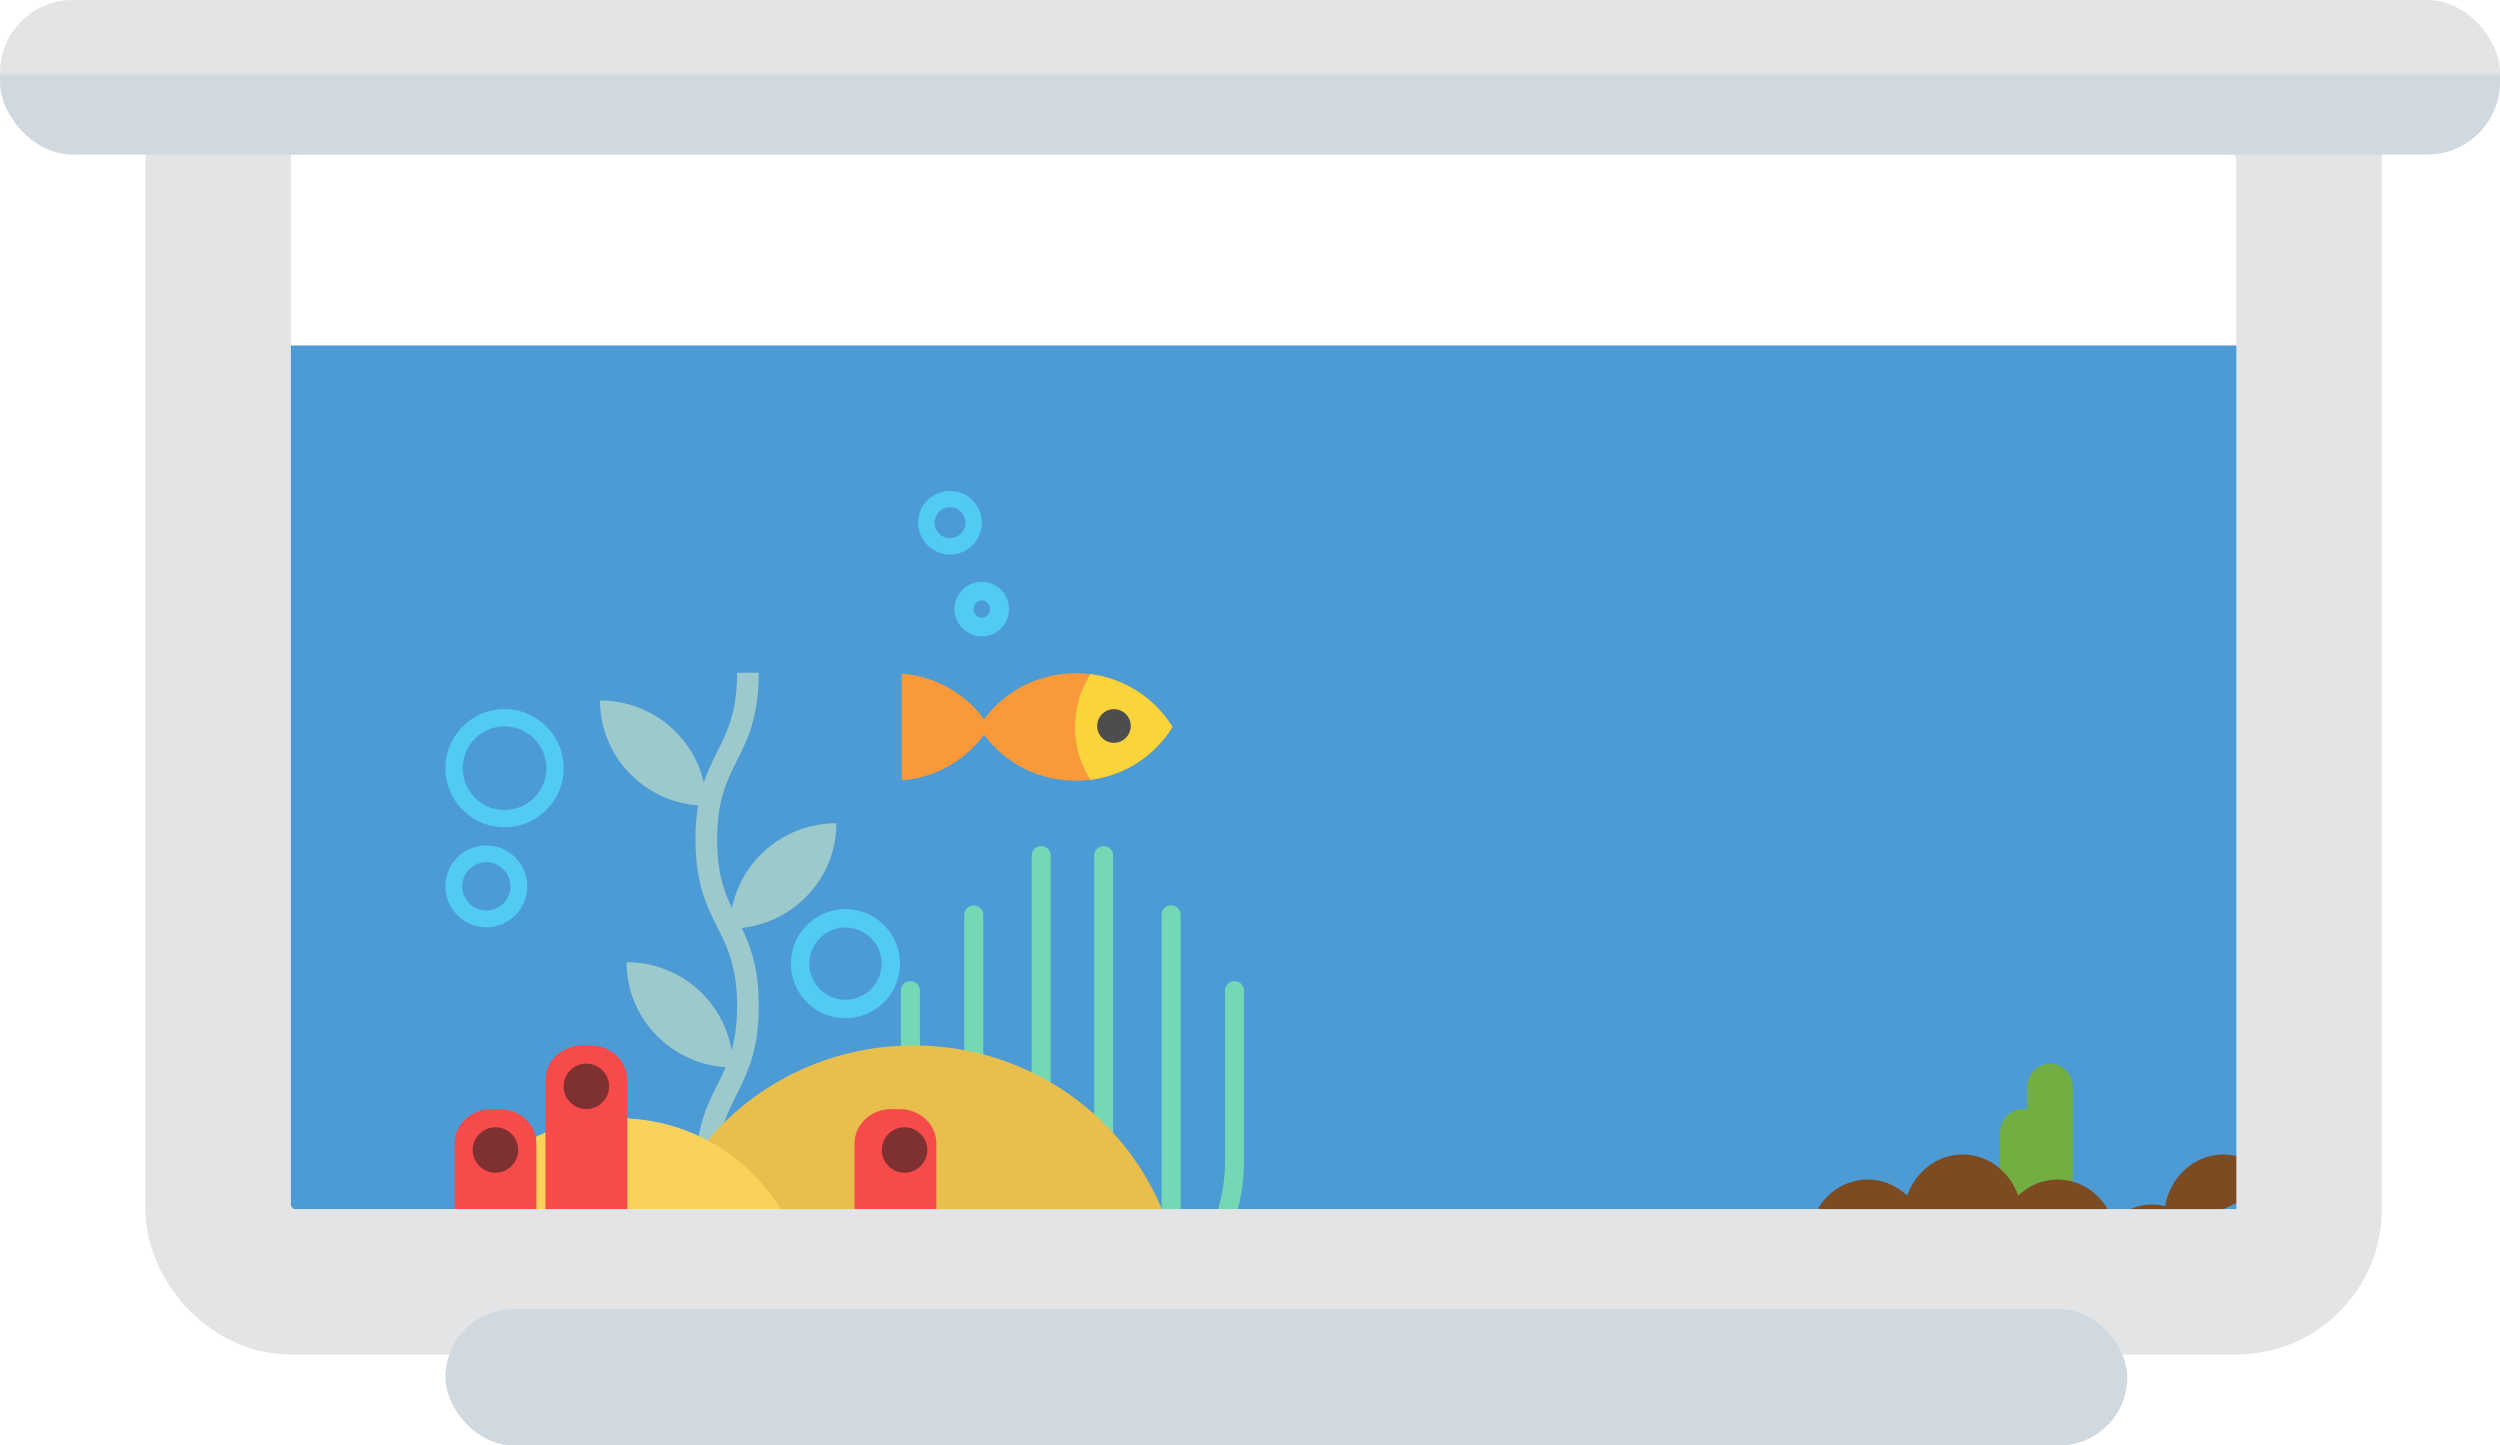 <svg xmlns="http://www.w3.org/2000/svg" width="275" height="159" viewBox="0 0 275 159">
    <defs>
        <linearGradient id="a" x1="50%" x2="50%" y1="0%" y2="100%">
            <stop offset="46.751%" stop-color="#E2E4E6"/>
            <stop offset="49.113%" stop-color="#D0D8E0"/>
        </linearGradient>
    </defs>
    <g fill="none" fill-rule="evenodd">
        <path fill="#4C9BD5" d="M27 38h224v100H27z"/>
        <path fill="#73AE43" fill-rule="nonzero" d="M225.5 135c-1.38 0-2.5-1.151-2.5-2.571V119.57c0-1.42 1.12-2.571 2.5-2.571s2.5 1.151 2.5 2.571v12.858c0 1.42-1.12 2.571-2.5 2.571z"/>
        <path fill="#73AE43" fill-rule="nonzero" d="M222.5 135c-1.38 0-2.5-1.164-2.5-2.6v-7.8c0-1.436 1.12-2.6 2.5-2.6s2.5 1.164 2.5 2.6v7.8c0 1.436-1.12 2.6-2.5 2.6z"/>
        <path fill="#7D4B22" fill-rule="nonzero" d="M238.17 132.674a6.178 6.178 0 0 0-1.418-.174c-1.67 0-3.176.681-4.329 1.77-.914-2.632-3.288-4.52-6.1-4.52-1.669 0-3.175.681-4.328 1.77-.914-2.632-3.288-4.52-6.1-4.52s-5.185 1.888-6.1 4.52c-1.153-1.089-2.66-1.77-4.328-1.77-2.296 0-4.306 1.26-5.467 3.151 6.847 3.25 14.418 5.099 22.413 5.099 10.073 0 19.48-2.92 27.587-7.925-1.168-1.852-3.16-3.075-5.427-3.075-3.21 0-5.863 2.452-6.403 5.674z"/>
        <g fill-rule="nonzero" transform="translate(47 54)">
            <g fill="#75D8B4">
                <path d="M73.099 89.935h-5.53c-2.325 0-4.493-1.159-6.103-3.264-1.545-2.019-2.396-4.688-2.396-7.515V46.625c0-.571.468-1.034 1.044-1.034.576 0 1.044.463 1.044 1.034v32.53c0 4.804 2.876 8.711 6.412 8.711h5.529c.576 0 1.043.463 1.043 1.035 0 .57-.467 1.034-1.043 1.034z"/>
                <path d="M71.442 89.935c-2.73 0-4.952-2.755-4.952-6.143V40.11c0-.57.467-1.034 1.044-1.034.576 0 1.043.463 1.043 1.034v43.684c0 2.208 1.312 4.074 2.865 4.074.576 0 1.043.463 1.043 1.034 0 .57-.467 1.034-1.043 1.034zM66.127 89.935h-1.376c-3.435 0-6.645-1.724-9.04-4.853-2.33-3.045-3.612-7.077-3.612-11.354v-18.77c0-.57.467-1.033 1.044-1.033.576 0 1.043.463 1.043 1.034v18.769c0 7.796 4.74 14.139 10.565 14.139h1.376c.576 0 1.044.463 1.044 1.034 0 .57-.467 1.034-1.044 1.034z"/>
                <path d="M74.368 89.935H68.84a1.039 1.039 0 0 1-1.044-1.034c0-.571.467-1.034 1.044-1.034h5.528c3.536 0 6.413-3.908 6.413-8.71V46.624c0-.571.467-1.034 1.043-1.034.576 0 1.044.463 1.044 1.034v32.53c0 2.828-.851 5.497-2.396 7.516-1.61 2.105-3.778 3.264-6.104 3.264z"/>
                <path d="M70.496 89.935a1.039 1.039 0 0 1-1.043-1.034c0-.571.467-1.034 1.043-1.034 1.553 0 2.865-1.866 2.865-4.074V40.109c0-.57.468-1.034 1.044-1.034.576 0 1.043.463 1.043 1.034v43.684c0 3.387-2.221 6.142-4.952 6.142zM77.187 89.935H75.81a1.039 1.039 0 0 1-1.044-1.034c0-.571.468-1.034 1.044-1.034h1.376c5.826 0 10.565-6.343 10.565-14.139v-18.77c0-.57.467-1.033 1.044-1.033.576 0 1.043.463 1.043 1.034v18.769c0 4.277-1.283 8.31-3.612 11.354-2.395 3.13-5.605 4.853-9.04 4.853z"/>
            </g>
            <path fill="#9BC9CC" d="M45 36.563c-5.684 0-10.42 4.013-11.478 9.332-.894-1.887-1.633-3.95-1.633-7.561 0-4.308 1.05-6.415 2.164-8.645 1.185-2.375 2.41-4.83 2.41-9.689H34.08c0 4.308-1.051 6.415-2.164 8.645-.53 1.063-1.07 2.143-1.502 3.447-1.171-5.172-5.835-9.038-11.414-9.038 0 6.093 4.757 11.084 10.795 11.542a22.37 22.37 0 0 0-.29 3.738c0 4.858 1.226 7.314 2.411 9.688 1.113 2.23 2.164 4.337 2.164 8.645 0 2.046-.239 3.592-.607 4.894-.9-5.51-5.726-9.72-11.548-9.72 0 6.128 4.811 11.141 10.899 11.55a34.628 34.628 0 0 1-.908 1.92c-1.185 2.375-2.41 4.83-2.41 9.689h2.383c0-4.308 1.051-6.414 2.164-8.644 1.185-2.375 2.41-4.83 2.41-9.69 0-4.122-.882-6.514-1.873-8.595C40.444 47.435 45 42.527 45 36.563z"/>
            <path fill="#E8BF4D" d="M83 90c0-16.016-13.208-29-29.5-29S24 73.984 24 90"/>
            <path fill="#F9D25B" d="M42 90c0-11.598-9.402-21-21-21S0 78.402 0 90"/>
            <path fill="#F74B4B" d="M17.964 61h-.928C14.807 61 13 62.708 13 64.815V89h9V64.815C22 62.708 20.193 61 17.964 61z"/>
            <circle cx="17.5" cy="65.5" r="2.5" fill="#7F3030"/>
            <path fill="#F74B4B" d="M7.964 68h-.928C4.807 68 3 69.69 3 71.774V89h9V71.774C12 69.69 10.193 68 7.964 68z"/>
            <circle cx="7.5" cy="72.5" r="2.5" fill="#7F3030"/>
            <path fill="#F74B4B" d="M51.964 68h-.928C48.807 68 47 69.69 47 71.774V89h9V71.774C56 69.69 54.193 68 51.964 68z"/>
            <circle cx="52.5" cy="72.5" r="2.5" fill="#7F3030"/>
            <path fill="#51CAF4" d="M6.5 48A4.505 4.505 0 0 1 2 43.5C2 41.019 4.019 39 6.5 39s4.5 2.019 4.5 4.5S8.981 48 6.5 48zm0-7.152A2.655 2.655 0 0 0 3.848 43.5 2.655 2.655 0 0 0 6.5 46.152 2.655 2.655 0 0 0 9.152 43.5 2.655 2.655 0 0 0 6.5 40.848zM61 16c-1.654 0-3-1.346-3-3s1.346-3 3-3 3 1.346 3 3-1.346 3-3 3zm0-3.956a.957.957 0 0 0 0 1.912.957.957 0 0 0 0-1.912zM57.5 7C55.57 7 54 5.43 54 3.5S55.57 0 57.5 0 61 1.57 61 3.5 59.43 7 57.5 7zm0-5.2c-.937 0-1.7.763-1.7 1.7 0 .937.763 1.7 1.7 1.7.937 0 1.7-.763 1.7-1.7 0-.937-.763-1.7-1.7-1.7zM46 58c-3.309 0-6-2.691-6-6s2.691-6 6-6c3.308 0 6 2.691 6 6s-2.692 6-6 6zm0-9.974A3.979 3.979 0 0 0 42.026 52 3.979 3.979 0 0 0 46 55.974 3.979 3.979 0 0 0 49.974 52 3.979 3.979 0 0 0 46 48.026zM8.5 37A6.507 6.507 0 0 1 2 30.5C2 26.916 4.916 24 8.5 24s6.5 2.916 6.5 6.5S12.084 37 8.5 37zm0-11.099a4.604 4.604 0 0 0-4.599 4.6 4.604 4.604 0 0 0 4.6 4.598 4.604 4.604 0 0 0 4.598-4.599A4.604 4.604 0 0 0 8.5 25.901z"/>
            <g transform="translate(52 20)">
                <path fill="#F9993A" d="M29.975 5.968c-2.137 3.419-5.498 5.354-9.022 5.808-4.606.596-9.491-1.342-12.285-5.808C11.134 2.025 15.228.055 19.323.055c.545 0 1.089.035 1.63.105 3.524.454 6.885 2.389 9.022 5.808z"/>
                <path fill="#F9D43A" d="M29.975 5.968c-2.137 3.419-5.498 5.354-9.022 5.808a10.718 10.718 0 0 1-1.695-5.808c0-2.14.621-4.135 1.695-5.808 3.524.454 6.885 2.389 9.022 5.808z"/>
                <ellipse cx="23.535" cy="5.859" fill="#4D4D4D" rx="1.845" ry="1.851"/>
                <path fill="#F9993A" d="M.806.16a12.654 12.654 0 0 0-.62-.063v11.742c.207-.017.414-.036.62-.063 3.524-.454 6.885-2.39 9.022-5.808C7.691 2.549 4.33.614.806.16z"/>
            </g>
        </g>
        <rect width="230" height="132" x="24" y="9" stroke="#E2E4E6" stroke-width="16" rx="8"/>
        <rect width="185" height="15" x="49" y="144" fill="#D0D8E0" rx="7.5"/>
        <rect width="275" height="17" fill="url(#a)" rx="8"/>
    </g>
</svg>
